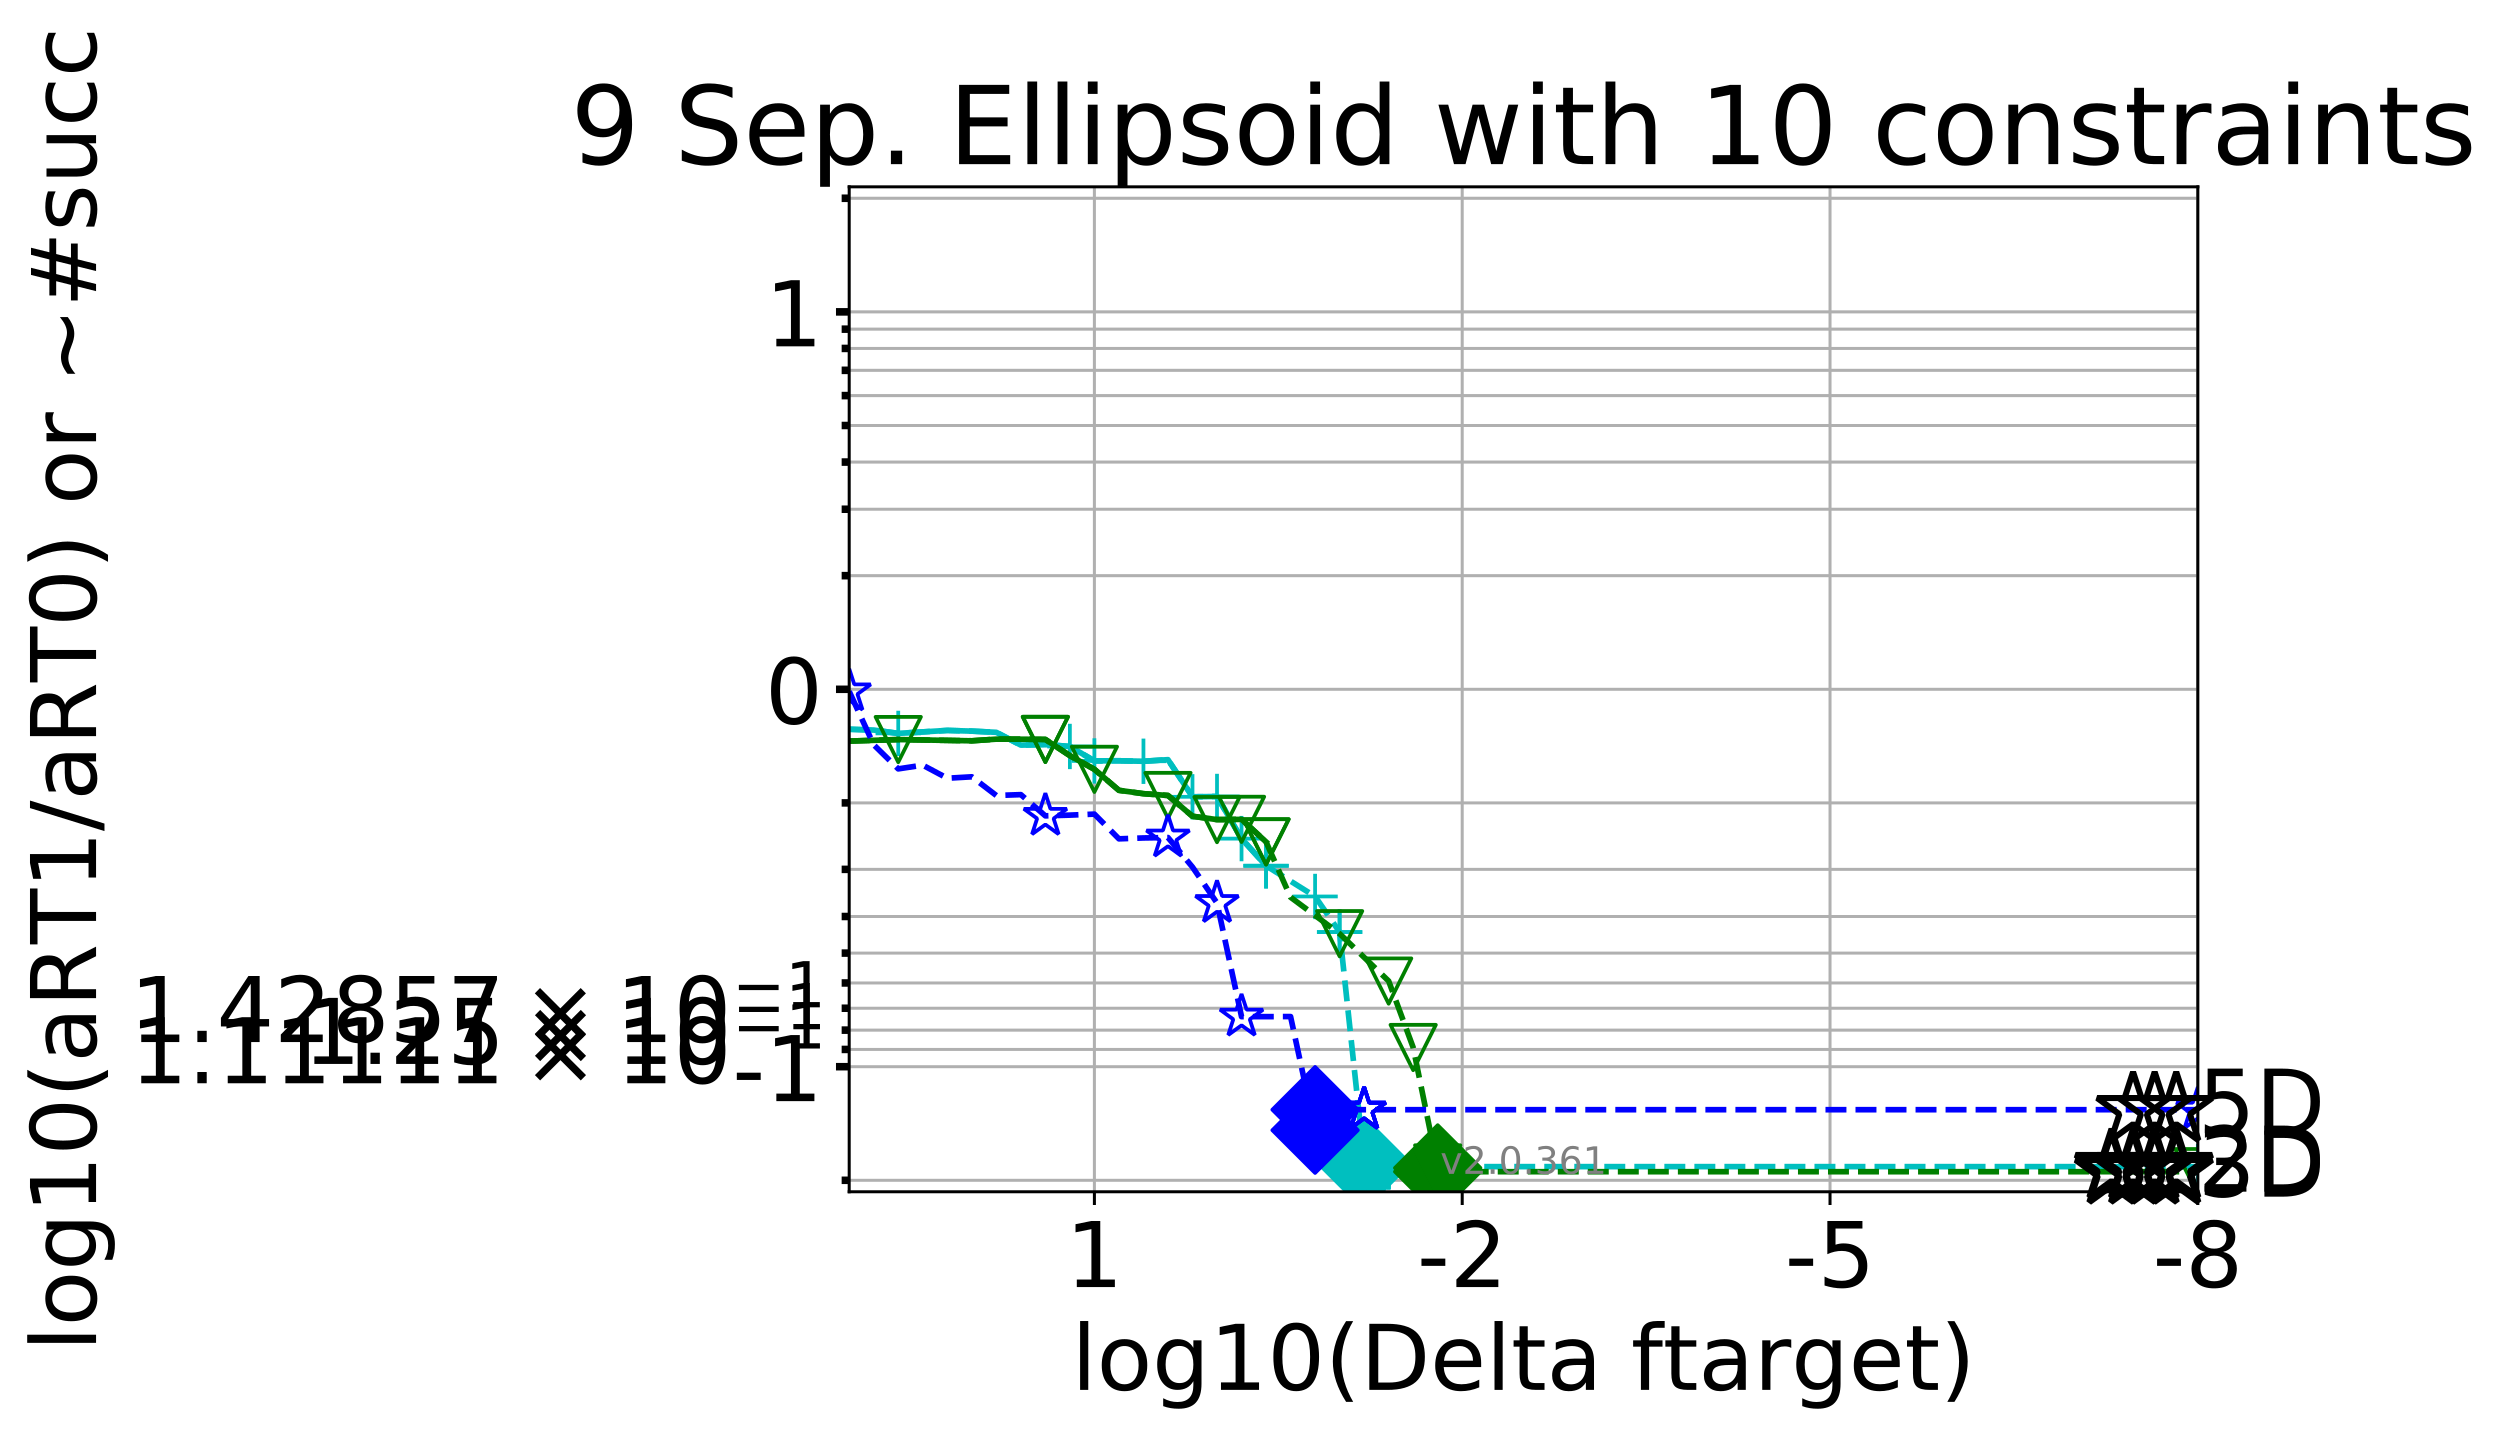 <?xml version="1.0" encoding="utf-8" standalone="no"?>
<!DOCTYPE svg PUBLIC "-//W3C//DTD SVG 1.1//EN"
  "http://www.w3.org/Graphics/SVG/1.1/DTD/svg11.dtd">
<!-- Created with matplotlib (http://matplotlib.org/) -->
<svg height="380pt" version="1.1" viewBox="0 0 662 380" width="662pt" xmlns="http://www.w3.org/2000/svg" xmlns:xlink="http://www.w3.org/1999/xlink">
 <defs>
  <style type="text/css">
*{stroke-linecap:butt;stroke-linejoin:round;}
  </style>
 </defs>
 <g id="figure_1">
  <g id="patch_1">
   <path d="M 0 380.235 
L 662.981 380.235 
L 662.981 0 
L 0 0 
z
" style="fill:#ffffff;"/>
  </g>
  <g id="axes_1">
   <g id="patch_2">
    <path d="M 224.868 315.58 
L 581.987 315.58 
L 581.987 49.468 
L 224.868 49.468 
z
" style="fill:#ffffff;"/>
   </g>
   <g id="matplotlib.axis_1">
    <g id="xtick_1">
     <g id="line2d_1">
      <path clip-path="url(#p45cd9eb001)" d="M 581.987 315.58 
L 581.987 49.468 
" style="fill:none;stroke:#b0b0b0;stroke-linecap:square;stroke-width:0.8;"/>
     </g>
     <g id="line2d_2">
      <defs>
       <path d="M 0 0 
L 0 3.5 
" id="me328014798" style="stroke:#000000;stroke-width:0.8;"/>
      </defs>
      <g>
       <use style="stroke:#000000;stroke-width:0.8;" x="581.987" xlink:href="#me328014798" y="315.58"/>
      </g>
     </g>
     <g id="text_1">
      <!-- -8 -->
      <defs>
       <path d="M 4.891 31.391 
L 31.203 31.391 
L 31.203 23.391 
L 4.891 23.391 
z
" id="DejaVuSans-2d"/>
       <path d="M 31.781 34.625 
Q 24.75 34.625 20.719 30.859 
Q 16.703 27.094 16.703 20.516 
Q 16.703 13.922 20.719 10.156 
Q 24.75 6.391 31.781 6.391 
Q 38.812 6.391 42.859 10.172 
Q 46.922 13.969 46.922 20.516 
Q 46.922 27.094 42.891 30.859 
Q 38.875 34.625 31.781 34.625 
z
M 21.922 38.812 
Q 15.578 40.375 12.031 44.719 
Q 8.5 49.078 8.5 55.328 
Q 8.5 64.062 14.719 69.141 
Q 20.953 74.219 31.781 74.219 
Q 42.672 74.219 48.875 69.141 
Q 55.078 64.062 55.078 55.328 
Q 55.078 49.078 51.531 44.719 
Q 48 40.375 41.703 38.812 
Q 48.828 37.156 52.797 32.312 
Q 56.781 27.484 56.781 20.516 
Q 56.781 9.906 50.312 4.234 
Q 43.844 -1.422 31.781 -1.422 
Q 19.734 -1.422 13.25 4.234 
Q 6.781 9.906 6.781 20.516 
Q 6.781 27.484 10.781 32.312 
Q 14.797 37.156 21.922 38.812 
z
M 18.312 54.391 
Q 18.312 48.734 21.844 45.562 
Q 25.391 42.391 31.781 42.391 
Q 38.141 42.391 41.719 45.562 
Q 45.312 48.734 45.312 54.391 
Q 45.312 60.062 41.719 63.234 
Q 38.141 66.406 31.781 66.406 
Q 25.391 66.406 21.844 63.234 
Q 18.312 60.062 18.312 54.391 
z
" id="DejaVuSans-38"/>
      </defs>
      <g transform="translate(570.023 340.816)scale(0.24 -0.24)">
       <use xlink:href="#DejaVuSans-2d"/>
       <use x="36.084" xlink:href="#DejaVuSans-38"/>
      </g>
     </g>
    </g>
    <g id="xtick_2">
     <g id="line2d_3">
      <path clip-path="url(#p45cd9eb001)" d="M 484.591 315.58 
L 484.591 49.468 
" style="fill:none;stroke:#b0b0b0;stroke-linecap:square;stroke-width:0.8;"/>
     </g>
     <g id="line2d_4">
      <g>
       <use style="stroke:#000000;stroke-width:0.8;" x="484.591" xlink:href="#me328014798" y="315.58"/>
      </g>
     </g>
     <g id="text_2">
      <!-- -5 -->
      <defs>
       <path d="M 10.797 72.906 
L 49.516 72.906 
L 49.516 64.594 
L 19.828 64.594 
L 19.828 46.734 
Q 21.969 47.469 24.109 47.828 
Q 26.266 48.188 28.422 48.188 
Q 40.625 48.188 47.75 41.5 
Q 54.891 34.812 54.891 23.391 
Q 54.891 11.625 47.562 5.094 
Q 40.234 -1.422 26.906 -1.422 
Q 22.312 -1.422 17.547 -0.641 
Q 12.797 0.141 7.719 1.703 
L 7.719 11.625 
Q 12.109 9.234 16.797 8.062 
Q 21.484 6.891 26.703 6.891 
Q 35.156 6.891 40.078 11.328 
Q 45.016 15.766 45.016 23.391 
Q 45.016 31 40.078 35.438 
Q 35.156 39.891 26.703 39.891 
Q 22.75 39.891 18.812 39.016 
Q 14.891 38.141 10.797 36.281 
z
" id="DejaVuSans-35"/>
      </defs>
      <g transform="translate(472.627 340.816)scale(0.24 -0.24)">
       <use xlink:href="#DejaVuSans-2d"/>
       <use x="36.084" xlink:href="#DejaVuSans-35"/>
      </g>
     </g>
    </g>
    <g id="xtick_3">
     <g id="line2d_5">
      <path clip-path="url(#p45cd9eb001)" d="M 387.195 315.58 
L 387.195 49.468 
" style="fill:none;stroke:#b0b0b0;stroke-linecap:square;stroke-width:0.8;"/>
     </g>
     <g id="line2d_6">
      <g>
       <use style="stroke:#000000;stroke-width:0.8;" x="387.195" xlink:href="#me328014798" y="315.58"/>
      </g>
     </g>
     <g id="text_3">
      <!-- -2 -->
      <defs>
       <path d="M 19.188 8.297 
L 53.609 8.297 
L 53.609 0 
L 7.328 0 
L 7.328 8.297 
Q 12.938 14.109 22.625 23.891 
Q 32.328 33.688 34.812 36.531 
Q 39.547 41.844 41.422 45.531 
Q 43.312 49.219 43.312 52.781 
Q 43.312 58.594 39.234 62.25 
Q 35.156 65.922 28.609 65.922 
Q 23.969 65.922 18.812 64.312 
Q 13.672 62.703 7.812 59.422 
L 7.812 69.391 
Q 13.766 71.781 18.938 73 
Q 24.125 74.219 28.422 74.219 
Q 39.75 74.219 46.484 68.547 
Q 53.219 62.891 53.219 53.422 
Q 53.219 48.922 51.531 44.891 
Q 49.859 40.875 45.406 35.406 
Q 44.188 33.984 37.641 27.219 
Q 31.109 20.453 19.188 8.297 
z
" id="DejaVuSans-32"/>
      </defs>
      <g transform="translate(375.23 340.816)scale(0.24 -0.24)">
       <use xlink:href="#DejaVuSans-2d"/>
       <use x="36.084" xlink:href="#DejaVuSans-32"/>
      </g>
     </g>
    </g>
    <g id="xtick_4">
     <g id="line2d_7">
      <path clip-path="url(#p45cd9eb001)" d="M 289.798 315.58 
L 289.798 49.468 
" style="fill:none;stroke:#b0b0b0;stroke-linecap:square;stroke-width:0.8;"/>
     </g>
     <g id="line2d_8">
      <g>
       <use style="stroke:#000000;stroke-width:0.8;" x="289.798" xlink:href="#me328014798" y="315.58"/>
      </g>
     </g>
     <g id="text_4">
      <!-- 1 -->
      <defs>
       <path d="M 12.406 8.297 
L 28.516 8.297 
L 28.516 63.922 
L 10.984 60.406 
L 10.984 69.391 
L 28.422 72.906 
L 38.281 72.906 
L 38.281 8.297 
L 54.391 8.297 
L 54.391 0 
L 12.406 0 
z
" id="DejaVuSans-31"/>
      </defs>
      <g transform="translate(282.163 340.816)scale(0.24 -0.24)">
       <use xlink:href="#DejaVuSans-31"/>
      </g>
     </g>
    </g>
    <g id="text_5">
     <!-- log10(Delta ftarget) -->
     <defs>
      <path d="M 9.422 75.984 
L 18.406 75.984 
L 18.406 0 
L 9.422 0 
z
" id="DejaVuSans-6c"/>
      <path d="M 30.609 48.391 
Q 23.391 48.391 19.188 42.75 
Q 14.984 37.109 14.984 27.297 
Q 14.984 17.484 19.156 11.844 
Q 23.344 6.203 30.609 6.203 
Q 37.797 6.203 41.984 11.859 
Q 46.188 17.531 46.188 27.297 
Q 46.188 37.016 41.984 42.703 
Q 37.797 48.391 30.609 48.391 
z
M 30.609 56 
Q 42.328 56 49.016 48.375 
Q 55.719 40.766 55.719 27.297 
Q 55.719 13.875 49.016 6.219 
Q 42.328 -1.422 30.609 -1.422 
Q 18.844 -1.422 12.172 6.219 
Q 5.516 13.875 5.516 27.297 
Q 5.516 40.766 12.172 48.375 
Q 18.844 56 30.609 56 
z
" id="DejaVuSans-6f"/>
      <path d="M 45.406 27.984 
Q 45.406 37.75 41.375 43.109 
Q 37.359 48.484 30.078 48.484 
Q 22.859 48.484 18.828 43.109 
Q 14.797 37.75 14.797 27.984 
Q 14.797 18.266 18.828 12.891 
Q 22.859 7.516 30.078 7.516 
Q 37.359 7.516 41.375 12.891 
Q 45.406 18.266 45.406 27.984 
z
M 54.391 6.781 
Q 54.391 -7.172 48.188 -13.984 
Q 42 -20.797 29.203 -20.797 
Q 24.469 -20.797 20.266 -20.094 
Q 16.062 -19.391 12.109 -17.922 
L 12.109 -9.188 
Q 16.062 -11.328 19.922 -12.344 
Q 23.781 -13.375 27.781 -13.375 
Q 36.625 -13.375 41.016 -8.766 
Q 45.406 -4.156 45.406 5.172 
L 45.406 9.625 
Q 42.625 4.781 38.281 2.391 
Q 33.938 0 27.875 0 
Q 17.828 0 11.672 7.656 
Q 5.516 15.328 5.516 27.984 
Q 5.516 40.672 11.672 48.328 
Q 17.828 56 27.875 56 
Q 33.938 56 38.281 53.609 
Q 42.625 51.219 45.406 46.391 
L 45.406 54.688 
L 54.391 54.688 
z
" id="DejaVuSans-67"/>
      <path d="M 31.781 66.406 
Q 24.172 66.406 20.328 58.906 
Q 16.5 51.422 16.5 36.375 
Q 16.5 21.391 20.328 13.891 
Q 24.172 6.391 31.781 6.391 
Q 39.453 6.391 43.281 13.891 
Q 47.125 21.391 47.125 36.375 
Q 47.125 51.422 43.281 58.906 
Q 39.453 66.406 31.781 66.406 
z
M 31.781 74.219 
Q 44.047 74.219 50.516 64.516 
Q 56.984 54.828 56.984 36.375 
Q 56.984 17.969 50.516 8.266 
Q 44.047 -1.422 31.781 -1.422 
Q 19.531 -1.422 13.062 8.266 
Q 6.594 17.969 6.594 36.375 
Q 6.594 54.828 13.062 64.516 
Q 19.531 74.219 31.781 74.219 
z
" id="DejaVuSans-30"/>
      <path d="M 31 75.875 
Q 24.469 64.656 21.281 53.656 
Q 18.109 42.672 18.109 31.391 
Q 18.109 20.125 21.312 9.062 
Q 24.516 -2 31 -13.188 
L 23.188 -13.188 
Q 15.875 -1.703 12.234 9.375 
Q 8.594 20.453 8.594 31.391 
Q 8.594 42.281 12.203 53.312 
Q 15.828 64.359 23.188 75.875 
z
" id="DejaVuSans-28"/>
      <path d="M 19.672 64.797 
L 19.672 8.109 
L 31.594 8.109 
Q 46.688 8.109 53.688 14.938 
Q 60.688 21.781 60.688 36.531 
Q 60.688 51.172 53.688 57.984 
Q 46.688 64.797 31.594 64.797 
z
M 9.812 72.906 
L 30.078 72.906 
Q 51.266 72.906 61.172 64.094 
Q 71.094 55.281 71.094 36.531 
Q 71.094 17.672 61.125 8.828 
Q 51.172 0 30.078 0 
L 9.812 0 
z
" id="DejaVuSans-44"/>
      <path d="M 56.203 29.594 
L 56.203 25.203 
L 14.891 25.203 
Q 15.484 15.922 20.484 11.062 
Q 25.484 6.203 34.422 6.203 
Q 39.594 6.203 44.453 7.469 
Q 49.312 8.734 54.109 11.281 
L 54.109 2.781 
Q 49.266 0.734 44.188 -0.344 
Q 39.109 -1.422 33.891 -1.422 
Q 20.797 -1.422 13.156 6.188 
Q 5.516 13.812 5.516 26.812 
Q 5.516 40.234 12.766 48.109 
Q 20.016 56 32.328 56 
Q 43.359 56 49.781 48.891 
Q 56.203 41.797 56.203 29.594 
z
M 47.219 32.234 
Q 47.125 39.594 43.094 43.984 
Q 39.062 48.391 32.422 48.391 
Q 24.906 48.391 20.391 44.141 
Q 15.875 39.891 15.188 32.172 
z
" id="DejaVuSans-65"/>
      <path d="M 18.312 70.219 
L 18.312 54.688 
L 36.812 54.688 
L 36.812 47.703 
L 18.312 47.703 
L 18.312 18.016 
Q 18.312 11.328 20.141 9.422 
Q 21.969 7.516 27.594 7.516 
L 36.812 7.516 
L 36.812 0 
L 27.594 0 
Q 17.188 0 13.234 3.875 
Q 9.281 7.766 9.281 18.016 
L 9.281 47.703 
L 2.688 47.703 
L 2.688 54.688 
L 9.281 54.688 
L 9.281 70.219 
z
" id="DejaVuSans-74"/>
      <path d="M 34.281 27.484 
Q 23.391 27.484 19.188 25 
Q 14.984 22.516 14.984 16.5 
Q 14.984 11.719 18.141 8.906 
Q 21.297 6.109 26.703 6.109 
Q 34.188 6.109 38.703 11.406 
Q 43.219 16.703 43.219 25.484 
L 43.219 27.484 
z
M 52.203 31.203 
L 52.203 0 
L 43.219 0 
L 43.219 8.297 
Q 40.141 3.328 35.547 0.953 
Q 30.953 -1.422 24.312 -1.422 
Q 15.922 -1.422 10.953 3.297 
Q 6 8.016 6 15.922 
Q 6 25.141 12.172 29.828 
Q 18.359 34.516 30.609 34.516 
L 43.219 34.516 
L 43.219 35.406 
Q 43.219 41.609 39.141 45 
Q 35.062 48.391 27.688 48.391 
Q 23 48.391 18.547 47.266 
Q 14.109 46.141 10.016 43.891 
L 10.016 52.203 
Q 14.938 54.109 19.578 55.047 
Q 24.219 56 28.609 56 
Q 40.484 56 46.344 49.844 
Q 52.203 43.703 52.203 31.203 
z
" id="DejaVuSans-61"/>
      <path id="DejaVuSans-20"/>
      <path d="M 37.109 75.984 
L 37.109 68.5 
L 28.516 68.5 
Q 23.688 68.5 21.797 66.547 
Q 19.922 64.594 19.922 59.516 
L 19.922 54.688 
L 34.719 54.688 
L 34.719 47.703 
L 19.922 47.703 
L 19.922 0 
L 10.891 0 
L 10.891 47.703 
L 2.297 47.703 
L 2.297 54.688 
L 10.891 54.688 
L 10.891 58.5 
Q 10.891 67.625 15.141 71.797 
Q 19.391 75.984 28.609 75.984 
z
" id="DejaVuSans-66"/>
      <path d="M 41.109 46.297 
Q 39.594 47.172 37.812 47.578 
Q 36.031 48 33.891 48 
Q 26.266 48 22.188 43.047 
Q 18.109 38.094 18.109 28.812 
L 18.109 0 
L 9.078 0 
L 9.078 54.688 
L 18.109 54.688 
L 18.109 46.188 
Q 20.953 51.172 25.484 53.578 
Q 30.031 56 36.531 56 
Q 37.453 56 38.578 55.875 
Q 39.703 55.766 41.062 55.516 
z
" id="DejaVuSans-72"/>
      <path d="M 8.016 75.875 
L 15.828 75.875 
Q 23.141 64.359 26.781 53.312 
Q 30.422 42.281 30.422 31.391 
Q 30.422 20.453 26.781 9.375 
Q 23.141 -1.703 15.828 -13.188 
L 8.016 -13.188 
Q 14.5 -2 17.703 9.062 
Q 20.906 20.125 20.906 31.391 
Q 20.906 42.672 17.703 53.656 
Q 14.5 64.656 8.016 75.875 
z
" id="DejaVuSans-29"/>
     </defs>
     <g transform="translate(283.752 368.043)scale(0.24 -0.24)">
      <use xlink:href="#DejaVuSans-6c"/>
      <use x="27.783" xlink:href="#DejaVuSans-6f"/>
      <use x="88.965" xlink:href="#DejaVuSans-67"/>
      <use x="152.441" xlink:href="#DejaVuSans-31"/>
      <use x="216.064" xlink:href="#DejaVuSans-30"/>
      <use x="279.688" xlink:href="#DejaVuSans-28"/>
      <use x="318.701" xlink:href="#DejaVuSans-44"/>
      <use x="395.703" xlink:href="#DejaVuSans-65"/>
      <use x="457.227" xlink:href="#DejaVuSans-6c"/>
      <use x="485.01" xlink:href="#DejaVuSans-74"/>
      <use x="524.219" xlink:href="#DejaVuSans-61"/>
      <use x="585.498" xlink:href="#DejaVuSans-20"/>
      <use x="617.285" xlink:href="#DejaVuSans-66"/>
      <use x="652.475" xlink:href="#DejaVuSans-74"/>
      <use x="691.684" xlink:href="#DejaVuSans-61"/>
      <use x="752.963" xlink:href="#DejaVuSans-72"/>
      <use x="794.061" xlink:href="#DejaVuSans-67"/>
      <use x="857.537" xlink:href="#DejaVuSans-65"/>
      <use x="919.061" xlink:href="#DejaVuSans-74"/>
      <use x="958.27" xlink:href="#DejaVuSans-29"/>
     </g>
    </g>
   </g>
   <g id="matplotlib.axis_2">
    <g id="ytick_1">
     <g id="line2d_9">
      <path clip-path="url(#p45cd9eb001)" d="M 224.868 282.464 
L 581.987 282.464 
" style="fill:none;stroke:#b0b0b0;stroke-linecap:square;stroke-width:0.8;"/>
     </g>
     <g id="line2d_10">
      <defs>
       <path d="M 0 0 
L -3.5 0 
" id="m12a664ff62" style="stroke:#000000;stroke-width:2;"/>
      </defs>
      <g>
       <use style="stroke:#000000;stroke-width:2;" x="224.868" xlink:href="#m12a664ff62" y="282.464"/>
      </g>
     </g>
     <g id="text_6">
      <!-- -1 -->
      <g transform="translate(193.939 291.582)scale(0.24 -0.24)">
       <use xlink:href="#DejaVuSans-2d"/>
       <use x="36.084" xlink:href="#DejaVuSans-31"/>
      </g>
     </g>
    </g>
    <g id="ytick_2">
     <g id="line2d_11">
      <path clip-path="url(#p45cd9eb001)" d="M 224.868 182.524 
L 581.987 182.524 
" style="fill:none;stroke:#b0b0b0;stroke-linecap:square;stroke-width:0.8;"/>
     </g>
     <g id="line2d_12">
      <g>
       <use style="stroke:#000000;stroke-width:2;" x="224.868" xlink:href="#m12a664ff62" y="182.524"/>
      </g>
     </g>
     <g id="text_7">
      <!-- 0 -->
      <g transform="translate(202.597 191.642)scale(0.24 -0.24)">
       <use xlink:href="#DejaVuSans-30"/>
      </g>
     </g>
    </g>
    <g id="ytick_3">
     <g id="line2d_13">
      <path clip-path="url(#p45cd9eb001)" d="M 224.868 82.584 
L 581.987 82.584 
" style="fill:none;stroke:#b0b0b0;stroke-linecap:square;stroke-width:0.8;"/>
     </g>
     <g id="line2d_14">
      <g>
       <use style="stroke:#000000;stroke-width:2;" x="224.868" xlink:href="#m12a664ff62" y="82.584"/>
      </g>
     </g>
     <g id="text_8">
      <!-- 1 -->
      <g transform="translate(202.597 91.702)scale(0.24 -0.24)">
       <use xlink:href="#DejaVuSans-31"/>
      </g>
     </g>
    </g>
    <g id="ytick_4">
     <g id="line2d_15">
      <path clip-path="url(#p45cd9eb001)" d="M 224.868 312.549 
L 581.987 312.549 
" style="fill:none;stroke:#b0b0b0;stroke-linecap:square;stroke-width:0.8;"/>
     </g>
     <g id="line2d_16">
      <defs>
       <path d="M 0 0 
L -2 0 
" id="md406949da6" style="stroke:#000000;stroke-width:2;"/>
      </defs>
      <g>
       <use style="stroke:#000000;stroke-width:2;" x="224.868" xlink:href="#md406949da6" y="312.549"/>
      </g>
     </g>
    </g>
    <g id="ytick_5">
     <g id="line2d_17">
      <path clip-path="url(#p45cd9eb001)" d="M 224.868 277.891 
L 581.987 277.891 
" style="fill:none;stroke:#b0b0b0;stroke-linecap:square;stroke-width:0.8;"/>
     </g>
     <g id="line2d_18">
      <g>
       <use style="stroke:#000000;stroke-width:2;" x="224.868" xlink:href="#md406949da6" y="277.891"/>
      </g>
     </g>
     <g id="text_9">
      <!-- $\mathdefault{1.11111\times10^{-1}}$ -->
      <defs>
       <path d="M 10.688 12.406 
L 21 12.406 
L 21 0 
L 10.688 0 
z
" id="DejaVuSans-2e"/>
       <path d="M 70.125 53.719 
L 47.797 31.297 
L 70.125 8.984 
L 64.312 3.078 
L 41.891 25.484 
L 19.484 3.078 
L 13.719 8.984 
L 35.984 31.297 
L 13.719 53.719 
L 19.484 59.625 
L 41.891 37.203 
L 64.312 59.625 
z
" id="DejaVuSans-d7"/>
       <path d="M 10.594 35.5 
L 73.188 35.5 
L 73.188 27.203 
L 10.594 27.203 
z
" id="DejaVuSans-2212"/>
      </defs>
      <g transform="translate(34.428 287.009)scale(0.24 -0.24)">
       <use transform="translate(0 0.684)" xlink:href="#DejaVuSans-31"/>
       <use transform="translate(63.623 0.684)" xlink:href="#DejaVuSans-2e"/>
       <use transform="translate(95.41 0.684)" xlink:href="#DejaVuSans-31"/>
       <use transform="translate(159.033 0.684)" xlink:href="#DejaVuSans-31"/>
       <use transform="translate(222.656 0.684)" xlink:href="#DejaVuSans-31"/>
       <use transform="translate(286.279 0.684)" xlink:href="#DejaVuSans-31"/>
       <use transform="translate(349.902 0.684)" xlink:href="#DejaVuSans-31"/>
       <use transform="translate(433.008 0.684)" xlink:href="#DejaVuSans-d7"/>
       <use transform="translate(536.279 0.684)" xlink:href="#DejaVuSans-31"/>
       <use transform="translate(599.902 0.684)" xlink:href="#DejaVuSans-30"/>
       <use transform="translate(664.482 38.966)scale(0.7)" xlink:href="#DejaVuSans-2212"/>
       <use transform="translate(723.135 38.966)scale(0.7)" xlink:href="#DejaVuSans-31"/>
      </g>
     </g>
    </g>
    <g id="ytick_6">
     <g id="line2d_19">
      <path clip-path="url(#p45cd9eb001)" d="M 224.868 272.778 
L 581.987 272.778 
" style="fill:none;stroke:#b0b0b0;stroke-linecap:square;stroke-width:0.8;"/>
     </g>
     <g id="line2d_20">
      <g>
       <use style="stroke:#000000;stroke-width:2;" x="224.868" xlink:href="#md406949da6" y="272.778"/>
      </g>
     </g>
     <g id="text_10">
      <!-- $\mathdefault{1.25\times10^{-1}}$ -->
      <g transform="translate(80.267 281.897)scale(0.24 -0.24)">
       <use transform="translate(0 0.684)" xlink:href="#DejaVuSans-31"/>
       <use transform="translate(63.623 0.684)" xlink:href="#DejaVuSans-2e"/>
       <use transform="translate(95.332 0.684)" xlink:href="#DejaVuSans-32"/>
       <use transform="translate(158.955 0.684)" xlink:href="#DejaVuSans-35"/>
       <use transform="translate(242.061 0.684)" xlink:href="#DejaVuSans-d7"/>
       <use transform="translate(345.332 0.684)" xlink:href="#DejaVuSans-31"/>
       <use transform="translate(408.955 0.684)" xlink:href="#DejaVuSans-30"/>
       <use transform="translate(473.535 38.966)scale(0.7)" xlink:href="#DejaVuSans-2212"/>
       <use transform="translate(532.188 38.966)scale(0.7)" xlink:href="#DejaVuSans-31"/>
      </g>
     </g>
    </g>
    <g id="ytick_7">
     <g id="line2d_21">
      <path clip-path="url(#p45cd9eb001)" d="M 224.868 266.983 
L 581.987 266.983 
" style="fill:none;stroke:#b0b0b0;stroke-linecap:square;stroke-width:0.8;"/>
     </g>
     <g id="line2d_22">
      <g>
       <use style="stroke:#000000;stroke-width:2;" x="224.868" xlink:href="#md406949da6" y="266.983"/>
      </g>
     </g>
     <g id="text_11">
      <!-- $\mathdefault{1.42857\times10^{-1}}$ -->
      <defs>
       <path d="M 37.797 64.312 
L 12.891 25.391 
L 37.797 25.391 
z
M 35.203 72.906 
L 47.609 72.906 
L 47.609 25.391 
L 58.016 25.391 
L 58.016 17.188 
L 47.609 17.188 
L 47.609 0 
L 37.797 0 
L 37.797 17.188 
L 4.891 17.188 
L 4.891 26.703 
z
" id="DejaVuSans-34"/>
       <path d="M 8.203 72.906 
L 55.078 72.906 
L 55.078 68.703 
L 28.609 0 
L 18.312 0 
L 43.219 64.594 
L 8.203 64.594 
z
" id="DejaVuSans-37"/>
      </defs>
      <g transform="translate(34.428 276.101)scale(0.24 -0.24)">
       <use transform="translate(0 0.684)" xlink:href="#DejaVuSans-31"/>
       <use transform="translate(63.623 0.684)" xlink:href="#DejaVuSans-2e"/>
       <use transform="translate(95.41 0.684)" xlink:href="#DejaVuSans-34"/>
       <use transform="translate(159.033 0.684)" xlink:href="#DejaVuSans-32"/>
       <use transform="translate(222.656 0.684)" xlink:href="#DejaVuSans-38"/>
       <use transform="translate(286.279 0.684)" xlink:href="#DejaVuSans-35"/>
       <use transform="translate(349.793 0.684)" xlink:href="#DejaVuSans-37"/>
       <use transform="translate(432.898 0.684)" xlink:href="#DejaVuSans-d7"/>
       <use transform="translate(536.17 0.684)" xlink:href="#DejaVuSans-31"/>
       <use transform="translate(599.793 0.684)" xlink:href="#DejaVuSans-30"/>
       <use transform="translate(664.373 38.966)scale(0.7)" xlink:href="#DejaVuSans-2212"/>
       <use transform="translate(723.025 38.966)scale(0.7)" xlink:href="#DejaVuSans-31"/>
      </g>
     </g>
    </g>
    <g id="ytick_8">
     <g id="line2d_23">
      <path clip-path="url(#p45cd9eb001)" d="M 224.868 260.292 
L 581.987 260.292 
" style="fill:none;stroke:#b0b0b0;stroke-linecap:square;stroke-width:0.8;"/>
     </g>
     <g id="line2d_24">
      <g>
       <use style="stroke:#000000;stroke-width:2;" x="224.868" xlink:href="#md406949da6" y="260.292"/>
      </g>
     </g>
    </g>
    <g id="ytick_9">
     <g id="line2d_25">
      <path clip-path="url(#p45cd9eb001)" d="M 224.868 252.379 
L 581.987 252.379 
" style="fill:none;stroke:#b0b0b0;stroke-linecap:square;stroke-width:0.8;"/>
     </g>
     <g id="line2d_26">
      <g>
       <use style="stroke:#000000;stroke-width:2;" x="224.868" xlink:href="#md406949da6" y="252.379"/>
      </g>
     </g>
    </g>
    <g id="ytick_10">
     <g id="line2d_27">
      <path clip-path="url(#p45cd9eb001)" d="M 224.868 242.694 
L 581.987 242.694 
" style="fill:none;stroke:#b0b0b0;stroke-linecap:square;stroke-width:0.8;"/>
     </g>
     <g id="line2d_28">
      <g>
       <use style="stroke:#000000;stroke-width:2;" x="224.868" xlink:href="#md406949da6" y="242.694"/>
      </g>
     </g>
    </g>
    <g id="ytick_11">
     <g id="line2d_29">
      <path clip-path="url(#p45cd9eb001)" d="M 224.868 230.207 
L 581.987 230.207 
" style="fill:none;stroke:#b0b0b0;stroke-linecap:square;stroke-width:0.8;"/>
     </g>
     <g id="line2d_30">
      <g>
       <use style="stroke:#000000;stroke-width:2;" x="224.868" xlink:href="#md406949da6" y="230.207"/>
      </g>
     </g>
    </g>
    <g id="ytick_12">
     <g id="line2d_31">
      <path clip-path="url(#p45cd9eb001)" d="M 224.868 212.609 
L 581.987 212.609 
" style="fill:none;stroke:#b0b0b0;stroke-linecap:square;stroke-width:0.8;"/>
     </g>
     <g id="line2d_32">
      <g>
       <use style="stroke:#000000;stroke-width:2;" x="224.868" xlink:href="#md406949da6" y="212.609"/>
      </g>
     </g>
    </g>
    <g id="ytick_13">
     <g id="line2d_33">
      <path clip-path="url(#p45cd9eb001)" d="M 224.868 152.439 
L 581.987 152.439 
" style="fill:none;stroke:#b0b0b0;stroke-linecap:square;stroke-width:0.8;"/>
     </g>
     <g id="line2d_34">
      <g>
       <use style="stroke:#000000;stroke-width:2;" x="224.868" xlink:href="#md406949da6" y="152.439"/>
      </g>
     </g>
    </g>
    <g id="ytick_14">
     <g id="line2d_35">
      <path clip-path="url(#p45cd9eb001)" d="M 224.868 134.84 
L 581.987 134.84 
" style="fill:none;stroke:#b0b0b0;stroke-linecap:square;stroke-width:0.8;"/>
     </g>
     <g id="line2d_36">
      <g>
       <use style="stroke:#000000;stroke-width:2;" x="224.868" xlink:href="#md406949da6" y="134.84"/>
      </g>
     </g>
    </g>
    <g id="ytick_15">
     <g id="line2d_37">
      <path clip-path="url(#p45cd9eb001)" d="M 224.868 122.354 
L 581.987 122.354 
" style="fill:none;stroke:#b0b0b0;stroke-linecap:square;stroke-width:0.8;"/>
     </g>
     <g id="line2d_38">
      <g>
       <use style="stroke:#000000;stroke-width:2;" x="224.868" xlink:href="#md406949da6" y="122.354"/>
      </g>
     </g>
    </g>
    <g id="ytick_16">
     <g id="line2d_39">
      <path clip-path="url(#p45cd9eb001)" d="M 224.868 112.669 
L 581.987 112.669 
" style="fill:none;stroke:#b0b0b0;stroke-linecap:square;stroke-width:0.8;"/>
     </g>
     <g id="line2d_40">
      <g>
       <use style="stroke:#000000;stroke-width:2;" x="224.868" xlink:href="#md406949da6" y="112.669"/>
      </g>
     </g>
    </g>
    <g id="ytick_17">
     <g id="line2d_41">
      <path clip-path="url(#p45cd9eb001)" d="M 224.868 104.755 
L 581.987 104.755 
" style="fill:none;stroke:#b0b0b0;stroke-linecap:square;stroke-width:0.8;"/>
     </g>
     <g id="line2d_42">
      <g>
       <use style="stroke:#000000;stroke-width:2;" x="224.868" xlink:href="#md406949da6" y="104.755"/>
      </g>
     </g>
    </g>
    <g id="ytick_18">
     <g id="line2d_43">
      <path clip-path="url(#p45cd9eb001)" d="M 224.868 98.065 
L 581.987 98.065 
" style="fill:none;stroke:#b0b0b0;stroke-linecap:square;stroke-width:0.8;"/>
     </g>
     <g id="line2d_44">
      <g>
       <use style="stroke:#000000;stroke-width:2;" x="224.868" xlink:href="#md406949da6" y="98.065"/>
      </g>
     </g>
    </g>
    <g id="ytick_19">
     <g id="line2d_45">
      <path clip-path="url(#p45cd9eb001)" d="M 224.868 92.269 
L 581.987 92.269 
" style="fill:none;stroke:#b0b0b0;stroke-linecap:square;stroke-width:0.8;"/>
     </g>
     <g id="line2d_46">
      <g>
       <use style="stroke:#000000;stroke-width:2;" x="224.868" xlink:href="#md406949da6" y="92.269"/>
      </g>
     </g>
    </g>
    <g id="ytick_20">
     <g id="line2d_47">
      <path clip-path="url(#p45cd9eb001)" d="M 224.868 87.157 
L 581.987 87.157 
" style="fill:none;stroke:#b0b0b0;stroke-linecap:square;stroke-width:0.8;"/>
     </g>
     <g id="line2d_48">
      <g>
       <use style="stroke:#000000;stroke-width:2;" x="224.868" xlink:href="#md406949da6" y="87.157"/>
      </g>
     </g>
    </g>
    <g id="ytick_21">
     <g id="line2d_49">
      <path clip-path="url(#p45cd9eb001)" d="M 224.868 52.499 
L 581.987 52.499 
" style="fill:none;stroke:#b0b0b0;stroke-linecap:square;stroke-width:0.8;"/>
     </g>
     <g id="line2d_50">
      <g>
       <use style="stroke:#000000;stroke-width:2;" x="224.868" xlink:href="#md406949da6" y="52.499"/>
      </g>
     </g>
    </g>
    <g id="text_12">
     <!-- log10(aRT1/aRT0) or ~#succ -->
     <defs>
      <path d="M 44.391 34.188 
Q 47.562 33.109 50.562 29.594 
Q 53.562 26.078 56.594 19.922 
L 66.609 0 
L 56 0 
L 46.688 18.703 
Q 43.062 26.031 39.672 28.422 
Q 36.281 30.812 30.422 30.812 
L 19.672 30.812 
L 19.672 0 
L 9.812 0 
L 9.812 72.906 
L 32.078 72.906 
Q 44.578 72.906 50.734 67.672 
Q 56.891 62.453 56.891 51.906 
Q 56.891 45.016 53.688 40.469 
Q 50.484 35.938 44.391 34.188 
z
M 19.672 64.797 
L 19.672 38.922 
L 32.078 38.922 
Q 39.203 38.922 42.844 42.219 
Q 46.484 45.516 46.484 51.906 
Q 46.484 58.297 42.844 61.547 
Q 39.203 64.797 32.078 64.797 
z
" id="DejaVuSans-52"/>
      <path d="M -0.297 72.906 
L 61.375 72.906 
L 61.375 64.594 
L 35.5 64.594 
L 35.5 0 
L 25.594 0 
L 25.594 64.594 
L -0.297 64.594 
z
" id="DejaVuSans-54"/>
      <path d="M 25.391 72.906 
L 33.688 72.906 
L 8.297 -9.281 
L 0 -9.281 
z
" id="DejaVuSans-2f"/>
      <path d="M 73.188 39.891 
L 73.188 31.203 
Q 68.062 27.344 63.688 25.688 
Q 59.328 24.031 54.594 24.031 
Q 49.219 24.031 42.094 26.906 
Q 41.547 27.094 41.312 27.203 
Q 40.969 27.344 40.234 27.594 
Q 32.672 30.609 28.078 30.609 
Q 23.781 30.609 19.578 28.734 
Q 15.375 26.859 10.594 22.797 
L 10.594 31.5 
Q 15.719 35.359 20.094 37.031 
Q 24.469 38.719 29.203 38.719 
Q 34.578 38.719 41.75 35.797 
Q 42.234 35.594 42.484 35.5 
Q 42.875 35.359 43.562 35.109 
Q 51.125 32.078 55.719 32.078 
Q 59.906 32.078 64.031 33.938 
Q 68.172 35.797 73.188 39.891 
z
" id="DejaVuSans-7e"/>
      <path d="M 51.125 44 
L 36.922 44 
L 32.812 27.688 
L 47.125 27.688 
z
M 43.797 71.781 
L 38.719 51.516 
L 52.984 51.516 
L 58.109 71.781 
L 65.922 71.781 
L 60.891 51.516 
L 76.125 51.516 
L 76.125 44 
L 58.984 44 
L 54.984 27.688 
L 70.516 27.688 
L 70.516 20.219 
L 53.078 20.219 
L 48 0 
L 40.188 0 
L 45.219 20.219 
L 30.906 20.219 
L 25.875 0 
L 18.016 0 
L 23.094 20.219 
L 7.719 20.219 
L 7.719 27.688 
L 24.906 27.688 
L 29 44 
L 13.281 44 
L 13.281 51.516 
L 30.906 51.516 
L 35.891 71.781 
z
" id="DejaVuSans-23"/>
      <path d="M 44.281 53.078 
L 44.281 44.578 
Q 40.484 46.531 36.375 47.5 
Q 32.281 48.484 27.875 48.484 
Q 21.188 48.484 17.844 46.438 
Q 14.5 44.391 14.5 40.281 
Q 14.5 37.156 16.891 35.375 
Q 19.281 33.594 26.516 31.984 
L 29.594 31.297 
Q 39.156 29.25 43.188 25.516 
Q 47.219 21.781 47.219 15.094 
Q 47.219 7.469 41.188 3.016 
Q 35.156 -1.422 24.609 -1.422 
Q 20.219 -1.422 15.453 -0.562 
Q 10.688 0.297 5.422 2 
L 5.422 11.281 
Q 10.406 8.688 15.234 7.391 
Q 20.062 6.109 24.812 6.109 
Q 31.156 6.109 34.562 8.281 
Q 37.984 10.453 37.984 14.406 
Q 37.984 18.062 35.516 20.016 
Q 33.062 21.969 24.703 23.781 
L 21.578 24.516 
Q 13.234 26.266 9.516 29.906 
Q 5.812 33.547 5.812 39.891 
Q 5.812 47.609 11.281 51.797 
Q 16.75 56 26.812 56 
Q 31.781 56 36.172 55.266 
Q 40.578 54.547 44.281 53.078 
z
" id="DejaVuSans-73"/>
      <path d="M 8.5 21.578 
L 8.5 54.688 
L 17.484 54.688 
L 17.484 21.922 
Q 17.484 14.156 20.5 10.266 
Q 23.531 6.391 29.594 6.391 
Q 36.859 6.391 41.078 11.031 
Q 45.312 15.672 45.312 23.688 
L 45.312 54.688 
L 54.297 54.688 
L 54.297 0 
L 45.312 0 
L 45.312 8.406 
Q 42.047 3.422 37.719 1 
Q 33.406 -1.422 27.688 -1.422 
Q 18.266 -1.422 13.375 4.438 
Q 8.5 10.297 8.5 21.578 
z
M 31.109 56 
z
" id="DejaVuSans-75"/>
      <path d="M 48.781 52.594 
L 48.781 44.188 
Q 44.969 46.297 41.141 47.344 
Q 37.312 48.391 33.406 48.391 
Q 24.656 48.391 19.812 42.844 
Q 14.984 37.312 14.984 27.297 
Q 14.984 17.281 19.812 11.734 
Q 24.656 6.203 33.406 6.203 
Q 37.312 6.203 41.141 7.25 
Q 44.969 8.297 48.781 10.406 
L 48.781 2.094 
Q 45.016 0.344 40.984 -0.531 
Q 36.969 -1.422 32.422 -1.422 
Q 20.062 -1.422 12.781 6.344 
Q 5.516 14.109 5.516 27.297 
Q 5.516 40.672 12.859 48.328 
Q 20.219 56 33.016 56 
Q 37.156 56 41.109 55.141 
Q 45.062 54.297 48.781 52.594 
z
" id="DejaVuSans-63"/>
     </defs>
     <g transform="translate(25.436 357.848)rotate(-90)scale(0.24 -0.24)">
      <use xlink:href="#DejaVuSans-6c"/>
      <use x="27.783" xlink:href="#DejaVuSans-6f"/>
      <use x="88.965" xlink:href="#DejaVuSans-67"/>
      <use x="152.441" xlink:href="#DejaVuSans-31"/>
      <use x="216.064" xlink:href="#DejaVuSans-30"/>
      <use x="279.688" xlink:href="#DejaVuSans-28"/>
      <use x="318.701" xlink:href="#DejaVuSans-61"/>
      <use x="379.98" xlink:href="#DejaVuSans-52"/>
      <use x="449.354" xlink:href="#DejaVuSans-54"/>
      <use x="510.438" xlink:href="#DejaVuSans-31"/>
      <use x="574.061" xlink:href="#DejaVuSans-2f"/>
      <use x="607.752" xlink:href="#DejaVuSans-61"/>
      <use x="669.031" xlink:href="#DejaVuSans-52"/>
      <use x="738.404" xlink:href="#DejaVuSans-54"/>
      <use x="799.488" xlink:href="#DejaVuSans-30"/>
      <use x="863.111" xlink:href="#DejaVuSans-29"/>
      <use x="902.125" xlink:href="#DejaVuSans-20"/>
      <use x="933.912" xlink:href="#DejaVuSans-6f"/>
      <use x="995.094" xlink:href="#DejaVuSans-72"/>
      <use x="1036.207" xlink:href="#DejaVuSans-20"/>
      <use x="1067.994" xlink:href="#DejaVuSans-7e"/>
      <use x="1151.783" xlink:href="#DejaVuSans-23"/>
      <use x="1235.572" xlink:href="#DejaVuSans-73"/>
      <use x="1287.672" xlink:href="#DejaVuSans-75"/>
      <use x="1351.051" xlink:href="#DejaVuSans-63"/>
      <use x="1406.031" xlink:href="#DejaVuSans-63"/>
     </g>
    </g>
   </g>
   <g id="line2d_51">
    <path clip-path="url(#p45cd9eb001)" d="M 224.868 193.107 
L 231.361 193.318 
L 237.854 194.196 
L 250.84 193.414 
L 257.333 193.603 
L 263.826 193.921 
L 270.319 197.311 
L 276.812 197.141 
L 283.305 197.668 
L 289.798 201.491 
L 296.291 201.449 
L 302.785 201.586 
L 309.278 201.155 
L 315.771 210.992 
L 322.264 210.906 
L 328.757 222.065 
L 335.25 229.259 
L 348.236 237.387 
L 354.729 246.809 
L 361.222 307.326 
" style="fill:none;stroke:#00bfbf;stroke-dasharray:5.55,2.4;stroke-dashoffset:0;stroke-width:1.5;"/>
   </g>
   <g id="line2d_52">
    <defs>
     <path d="M -6 0 
L 6 0 
M 0 6 
L 0 -6 
" id="m6b254db82e" style="stroke:#00bfbf;"/>
    </defs>
    <g clip-path="url(#p45cd9eb001)">
     <use style="fill:none;stroke:#00bfbf;" x="289.798" xlink:href="#m6b254db82e" y="201.491"/>
     <use style="fill:none;stroke:#00bfbf;" x="322.264" xlink:href="#m6b254db82e" y="210.906"/>
     <use style="fill:none;stroke:#00bfbf;" x="335.25" xlink:href="#m6b254db82e" y="229.259"/>
     <use style="fill:none;stroke:#00bfbf;" x="348.236" xlink:href="#m6b254db82e" y="237.387"/>
     <use style="fill:none;stroke:#00bfbf;" x="354.729" xlink:href="#m6b254db82e" y="246.809"/>
     <use style="fill:none;stroke:#00bfbf;" x="354.729" xlink:href="#m6b254db82e" y="246.809"/>
     <use style="fill:none;stroke:#00bfbf;" x="361.222" xlink:href="#m6b254db82e" y="307.326"/>
    </g>
   </g>
   <g id="line2d_53"/>
   <g id="line2d_54">
    <path clip-path="url(#p45cd9eb001)" d="M 224.868 193.107 
L 231.361 193.318 
L 237.854 194.196 
L 250.84 193.414 
L 257.333 193.603 
L 263.826 193.921 
L 270.319 197.311 
L 276.812 197.141 
L 283.305 197.668 
L 289.798 201.491 
L 296.291 201.449 
L 302.785 201.586 
L 309.278 201.155 
L 315.771 210.992 
L 322.264 210.906 
L 328.757 222.065 
L 335.25 229.259 
" style="fill:none;stroke:#00bfbf;stroke-linecap:square;stroke-width:1.5;"/>
   </g>
   <g id="line2d_55">
    <g clip-path="url(#p45cd9eb001)">
     <use style="fill:none;stroke:#00bfbf;" x="237.854" xlink:href="#m6b254db82e" y="194.196"/>
     <use style="fill:none;stroke:#00bfbf;" x="283.305" xlink:href="#m6b254db82e" y="197.668"/>
     <use style="fill:none;stroke:#00bfbf;" x="302.785" xlink:href="#m6b254db82e" y="201.586"/>
     <use style="fill:none;stroke:#00bfbf;" x="315.771" xlink:href="#m6b254db82e" y="210.992"/>
     <use style="fill:none;stroke:#00bfbf;" x="328.757" xlink:href="#m6b254db82e" y="222.065"/>
     <use style="fill:none;stroke:#00bfbf;" x="335.25" xlink:href="#m6b254db82e" y="229.259"/>
    </g>
   </g>
   <g id="line2d_56">
    <path clip-path="url(#p45cd9eb001)" d="M 224.868 196.24 
L 237.854 195.833 
L 257.333 196.166 
L 263.826 195.726 
L 270.319 195.74 
L 276.812 195.803 
L 283.305 200.102 
L 289.798 203.722 
L 296.291 209.277 
L 302.785 210.167 
L 309.278 210.646 
L 315.771 216.147 
L 322.264 217.03 
L 328.757 216.971 
L 335.25 222.927 
L 341.743 237.588 
L 354.729 247.246 
L 367.716 259.781 
L 374.209 277.38 
L 380.702 309.27 
" style="fill:none;stroke:#008000;stroke-dasharray:5.55,2.4;stroke-dashoffset:0;stroke-width:1.5;"/>
   </g>
   <g id="line2d_57">
    <defs>
     <path d="M -0 6 
L 6 -6 
L -6 -6 
z
" id="m4a15f09e5d" style="stroke:#008000;stroke-linejoin:miter;"/>
    </defs>
    <g clip-path="url(#p45cd9eb001)">
     <use style="fill:none;stroke:#008000;stroke-linejoin:miter;" x="276.812" xlink:href="#m4a15f09e5d" y="195.803"/>
     <use style="fill:none;stroke:#008000;stroke-linejoin:miter;" x="322.264" xlink:href="#m4a15f09e5d" y="217.03"/>
     <use style="fill:none;stroke:#008000;stroke-linejoin:miter;" x="335.25" xlink:href="#m4a15f09e5d" y="222.927"/>
     <use style="fill:none;stroke:#008000;stroke-linejoin:miter;" x="354.729" xlink:href="#m4a15f09e5d" y="247.246"/>
     <use style="fill:none;stroke:#008000;stroke-linejoin:miter;" x="367.716" xlink:href="#m4a15f09e5d" y="259.781"/>
     <use style="fill:none;stroke:#008000;stroke-linejoin:miter;" x="374.209" xlink:href="#m4a15f09e5d" y="277.38"/>
     <use style="fill:none;stroke:#008000;stroke-linejoin:miter;" x="380.702" xlink:href="#m4a15f09e5d" y="309.27"/>
    </g>
   </g>
   <g id="line2d_58"/>
   <g id="line2d_59">
    <path clip-path="url(#p45cd9eb001)" d="M 224.868 196.24 
L 237.854 195.833 
L 257.333 196.166 
L 263.826 195.726 
L 270.319 195.74 
L 276.812 195.803 
L 283.305 200.102 
L 289.798 203.722 
L 296.291 209.277 
L 302.785 210.167 
L 309.278 210.646 
L 315.771 216.147 
L 322.264 217.03 
L 328.757 216.971 
L 335.25 222.927 
" style="fill:none;stroke:#008000;stroke-linecap:square;stroke-width:1.5;"/>
   </g>
   <g id="line2d_60">
    <g clip-path="url(#p45cd9eb001)">
     <use style="fill:none;stroke:#008000;stroke-linejoin:miter;" x="237.854" xlink:href="#m4a15f09e5d" y="195.833"/>
     <use style="fill:none;stroke:#008000;stroke-linejoin:miter;" x="276.812" xlink:href="#m4a15f09e5d" y="195.803"/>
     <use style="fill:none;stroke:#008000;stroke-linejoin:miter;" x="289.798" xlink:href="#m4a15f09e5d" y="203.722"/>
     <use style="fill:none;stroke:#008000;stroke-linejoin:miter;" x="309.278" xlink:href="#m4a15f09e5d" y="210.646"/>
     <use style="fill:none;stroke:#008000;stroke-linejoin:miter;" x="328.757" xlink:href="#m4a15f09e5d" y="216.971"/>
     <use style="fill:none;stroke:#008000;stroke-linejoin:miter;" x="335.25" xlink:href="#m4a15f09e5d" y="222.927"/>
    </g>
   </g>
   <g id="line2d_61">
    <path clip-path="url(#p45cd9eb001)" d="M 224.868 183.085 
L 231.361 197.223 
L 237.854 203.598 
L 244.347 202.611 
L 250.84 206.074 
L 257.333 205.698 
L 263.826 210.645 
L 270.319 210.419 
L 276.812 216.039 
L 283.305 215.844 
L 289.798 215.577 
L 296.291 222.123 
L 302.785 221.891 
L 309.278 221.78 
L 315.771 229.606 
L 322.264 239.123 
L 328.757 269.211 
L 341.743 269.19 
L 348.236 299.277 
" style="fill:none;stroke:#0000ff;stroke-dasharray:5.55,2.4;stroke-dashoffset:0;stroke-width:1.5;"/>
   </g>
   <g id="line2d_62">
    <defs>
     <path d="M 0 -6 
L -1.347 -1.854 
L -5.706 -1.854 
L -2.18 0.708 
L -3.527 4.854 
L -0 2.292 
L 3.527 4.854 
L 2.18 0.708 
L 5.706 -1.854 
L 1.347 -1.854 
z
" id="md0fc0b3d23" style="stroke:#0000ff;stroke-linejoin:bevel;"/>
    </defs>
    <g clip-path="url(#p45cd9eb001)">
     <use style="fill:none;stroke:#0000ff;stroke-linejoin:bevel;" x="224.868" xlink:href="#md0fc0b3d23" y="183.085"/>
     <use style="fill:none;stroke:#0000ff;stroke-linejoin:bevel;" x="276.812" xlink:href="#md0fc0b3d23" y="216.039"/>
     <use style="fill:none;stroke:#0000ff;stroke-linejoin:bevel;" x="309.278" xlink:href="#md0fc0b3d23" y="221.78"/>
     <use style="fill:none;stroke:#0000ff;stroke-linejoin:bevel;" x="322.264" xlink:href="#md0fc0b3d23" y="239.123"/>
     <use style="fill:none;stroke:#0000ff;stroke-linejoin:bevel;" x="328.757" xlink:href="#md0fc0b3d23" y="269.211"/>
     <use style="fill:none;stroke:#0000ff;stroke-linejoin:bevel;" x="348.236" xlink:href="#md0fc0b3d23" y="299.277"/>
    </g>
   </g>
   <g id="line2d_63"/>
   <g id="line2d_64">
    <defs>
     <path d="M -0 11.314 
L 11.314 0 
L 0 -11.314 
L -11.314 -0 
z
" id="m18baca3e40" style="stroke:#00bfbf;stroke-linejoin:miter;"/>
    </defs>
    <g clip-path="url(#p45cd9eb001)">
     <use style="fill:#00bfbf;stroke:#00bfbf;stroke-linejoin:miter;" x="361.222" xlink:href="#m18baca3e40" y="307.326"/>
    </g>
   </g>
   <g id="line2d_65">
    <path clip-path="url(#p45cd9eb001)" d="M 361.222 307.326 
L 361.222 308.927 
" style="fill:none;stroke:#00bfbf;stroke-dasharray:5.55,2.4;stroke-dashoffset:0;stroke-width:1.5;"/>
   </g>
   <g id="line2d_66">
    <g clip-path="url(#p45cd9eb001)">
     <use style="fill:#00bfbf;stroke:#00bfbf;stroke-linejoin:miter;" x="361.222" xlink:href="#m18baca3e40" y="308.927"/>
    </g>
   </g>
   <g id="line2d_67">
    <path clip-path="url(#p45cd9eb001)" d="M 361.222 308.927 
L 367.716 308.927 
L 581.987 308.927 
" style="fill:none;stroke:#00bfbf;stroke-dasharray:5.55,2.4;stroke-dashoffset:0;stroke-width:1.5;"/>
   </g>
   <g id="line2d_68">
    <g clip-path="url(#p45cd9eb001)">
     <use style="fill:none;stroke:#00bfbf;" x="361.222" xlink:href="#m6b254db82e" y="308.927"/>
     <use style="fill:none;stroke:#00bfbf;" x="361.222" xlink:href="#m6b254db82e" y="308.927"/>
     <use style="fill:none;stroke:#00bfbf;" x="361.222" xlink:href="#m6b254db82e" y="308.927"/>
     <use style="fill:none;stroke:#00bfbf;" x="361.222" xlink:href="#m6b254db82e" y="308.927"/>
     <use style="fill:none;stroke:#00bfbf;" x="367.716" xlink:href="#m6b254db82e" y="308.927"/>
     <use style="fill:none;stroke:#00bfbf;" x="367.716" xlink:href="#m6b254db82e" y="308.927"/>
     <use style="fill:none;stroke:#00bfbf;" x="367.716" xlink:href="#m6b254db82e" y="308.927"/>
     <use style="fill:none;stroke:#00bfbf;" x="367.716" xlink:href="#m6b254db82e" y="308.927"/>
     <use style="fill:none;stroke:#00bfbf;" x="581.987" xlink:href="#m6b254db82e" y="308.927"/>
    </g>
   </g>
   <g id="line2d_69">
    <defs>
     <path d="M -0 11.314 
L 11.314 0 
L 0 -11.314 
L -11.314 -0 
z
" id="m5f82c3621d" style="stroke:#008000;stroke-linejoin:miter;"/>
    </defs>
    <g clip-path="url(#p45cd9eb001)">
     <use style="fill:#008000;stroke:#008000;stroke-linejoin:miter;" x="380.702" xlink:href="#m5f82c3621d" y="309.27"/>
    </g>
   </g>
   <g id="line2d_70">
    <path clip-path="url(#p45cd9eb001)" d="M 380.702 309.27 
L 380.702 310.258 
" style="fill:none;stroke:#008000;stroke-dasharray:5.55,2.4;stroke-dashoffset:0;stroke-width:1.5;"/>
   </g>
   <g id="line2d_71">
    <g clip-path="url(#p45cd9eb001)">
     <use style="fill:#008000;stroke:#008000;stroke-linejoin:miter;" x="380.702" xlink:href="#m5f82c3621d" y="310.258"/>
    </g>
   </g>
   <g id="line2d_72">
    <path clip-path="url(#p45cd9eb001)" d="M 380.702 310.258 
L 581.987 310.258 
" style="fill:none;stroke:#008000;stroke-dasharray:5.55,2.4;stroke-dashoffset:0;stroke-width:1.5;"/>
   </g>
   <g id="line2d_73">
    <g clip-path="url(#p45cd9eb001)">
     <use style="fill:none;stroke:#008000;stroke-linejoin:miter;" x="380.702" xlink:href="#m4a15f09e5d" y="310.258"/>
     <use style="fill:none;stroke:#008000;stroke-linejoin:miter;" x="380.702" xlink:href="#m4a15f09e5d" y="310.258"/>
     <use style="fill:none;stroke:#008000;stroke-linejoin:miter;" x="380.702" xlink:href="#m4a15f09e5d" y="310.258"/>
     <use style="fill:none;stroke:#008000;stroke-linejoin:miter;" x="380.702" xlink:href="#m4a15f09e5d" y="310.258"/>
     <use style="fill:none;stroke:#008000;stroke-linejoin:miter;" x="380.702" xlink:href="#m4a15f09e5d" y="310.258"/>
     <use style="fill:none;stroke:#008000;stroke-linejoin:miter;" x="380.702" xlink:href="#m4a15f09e5d" y="310.258"/>
     <use style="fill:none;stroke:#008000;stroke-linejoin:miter;" x="380.702" xlink:href="#m4a15f09e5d" y="310.258"/>
     <use style="fill:none;stroke:#008000;stroke-linejoin:miter;" x="380.702" xlink:href="#m4a15f09e5d" y="310.258"/>
     <use style="fill:none;stroke:#008000;stroke-linejoin:miter;" x="581.987" xlink:href="#m4a15f09e5d" y="310.258"/>
    </g>
   </g>
   <g id="line2d_74">
    <defs>
     <path d="M -0 11.314 
L 11.314 0 
L 0 -11.314 
L -11.314 -0 
z
" id="mf4ae699557" style="stroke:#0000ff;stroke-linejoin:miter;"/>
    </defs>
    <g clip-path="url(#p45cd9eb001)">
     <use style="fill:#0000ff;stroke:#0000ff;stroke-linejoin:miter;" x="348.236" xlink:href="#mf4ae699557" y="299.277"/>
    </g>
   </g>
   <g id="line2d_75">
    <path clip-path="url(#p45cd9eb001)" d="M 348.236 299.277 
L 348.236 293.847 
" style="fill:none;stroke:#0000ff;stroke-dasharray:5.55,2.4;stroke-dashoffset:0;stroke-width:1.5;"/>
   </g>
   <g id="line2d_76">
    <g clip-path="url(#p45cd9eb001)">
     <use style="fill:#0000ff;stroke:#0000ff;stroke-linejoin:miter;" x="348.236" xlink:href="#mf4ae699557" y="293.847"/>
    </g>
   </g>
   <g id="line2d_77">
    <path clip-path="url(#p45cd9eb001)" d="M 348.236 293.847 
L 361.222 293.847 
L 581.987 293.847 
" style="fill:none;stroke:#0000ff;stroke-dasharray:5.55,2.4;stroke-dashoffset:0;stroke-width:1.5;"/>
   </g>
   <g id="line2d_78">
    <g clip-path="url(#p45cd9eb001)">
     <use style="fill:none;stroke:#0000ff;stroke-linejoin:bevel;" x="348.236" xlink:href="#md0fc0b3d23" y="293.847"/>
     <use style="fill:none;stroke:#0000ff;stroke-linejoin:bevel;" x="348.236" xlink:href="#md0fc0b3d23" y="293.847"/>
     <use style="fill:none;stroke:#0000ff;stroke-linejoin:bevel;" x="348.236" xlink:href="#md0fc0b3d23" y="293.847"/>
     <use style="fill:none;stroke:#0000ff;stroke-linejoin:bevel;" x="348.236" xlink:href="#md0fc0b3d23" y="293.847"/>
     <use style="fill:none;stroke:#0000ff;stroke-linejoin:bevel;" x="348.236" xlink:href="#md0fc0b3d23" y="293.847"/>
     <use style="fill:none;stroke:#0000ff;stroke-linejoin:bevel;" x="361.222" xlink:href="#md0fc0b3d23" y="293.847"/>
     <use style="fill:none;stroke:#0000ff;stroke-linejoin:bevel;" x="361.222" xlink:href="#md0fc0b3d23" y="293.847"/>
     <use style="fill:none;stroke:#0000ff;stroke-linejoin:bevel;" x="361.222" xlink:href="#md0fc0b3d23" y="293.847"/>
     <use style="fill:none;stroke:#0000ff;stroke-linejoin:bevel;" x="361.222" xlink:href="#md0fc0b3d23" y="293.847"/>
     <use style="fill:none;stroke:#0000ff;stroke-linejoin:bevel;" x="581.987" xlink:href="#md0fc0b3d23" y="293.847"/>
    </g>
   </g>
   <g id="patch_3">
    <path d="M 224.868 315.58 
L 224.868 49.468 
" style="fill:none;stroke:#000000;stroke-linecap:square;stroke-linejoin:miter;stroke-width:0.8;"/>
   </g>
   <g id="patch_4">
    <path d="M 581.987 315.58 
L 581.987 49.468 
" style="fill:none;stroke:#000000;stroke-linecap:square;stroke-linejoin:miter;stroke-width:0.8;"/>
   </g>
   <g id="patch_5">
    <path d="M 224.868 315.58 
L 581.987 315.58 
" style="fill:none;stroke:#000000;stroke-linecap:square;stroke-linejoin:miter;stroke-width:0.8;"/>
   </g>
   <g id="patch_6">
    <path d="M 224.868 49.468 
L 581.987 49.468 
" style="fill:none;stroke:#000000;stroke-linecap:square;stroke-linejoin:miter;stroke-width:0.8;"/>
   </g>
   <g id="text_13">
    <!-- 2D -->
    <g transform="translate(581.987 315.549)scale(0.24 -0.24)">
     <use xlink:href="#DejaVuSans-32"/>
     <use x="63.623" xlink:href="#DejaVuSans-44"/>
    </g>
   </g>
   <g id="text_14">
    <!-- 3D -->
    <defs>
     <path d="M 40.578 39.312 
Q 47.656 37.797 51.625 33 
Q 55.609 28.219 55.609 21.188 
Q 55.609 10.406 48.188 4.484 
Q 40.766 -1.422 27.094 -1.422 
Q 22.516 -1.422 17.656 -0.516 
Q 12.797 0.391 7.625 2.203 
L 7.625 11.719 
Q 11.719 9.328 16.594 8.109 
Q 21.484 6.891 26.812 6.891 
Q 36.078 6.891 40.938 10.547 
Q 45.797 14.203 45.797 21.188 
Q 45.797 27.641 41.281 31.266 
Q 36.766 34.906 28.719 34.906 
L 20.219 34.906 
L 20.219 43.016 
L 29.109 43.016 
Q 36.375 43.016 40.234 45.922 
Q 44.094 48.828 44.094 54.297 
Q 44.094 59.906 40.109 62.906 
Q 36.141 65.922 28.719 65.922 
Q 24.656 65.922 20.016 65.031 
Q 15.375 64.156 9.812 62.312 
L 9.812 71.094 
Q 15.438 72.656 20.344 73.438 
Q 25.25 74.219 29.594 74.219 
Q 40.828 74.219 47.359 69.109 
Q 53.906 64.016 53.906 55.328 
Q 53.906 49.266 50.438 45.094 
Q 46.969 40.922 40.578 39.312 
z
" id="DejaVuSans-33"/>
    </defs>
    <g transform="translate(581.987 316.88)scale(0.24 -0.24)">
     <use xlink:href="#DejaVuSans-33"/>
     <use x="63.623" xlink:href="#DejaVuSans-44"/>
    </g>
   </g>
   <g id="text_15">
    <!-- 5D -->
    <g transform="translate(581.987 300.47)scale(0.24 -0.24)">
     <use xlink:href="#DejaVuSans-35"/>
     <use x="63.623" xlink:href="#DejaVuSans-44"/>
    </g>
   </g>
   <g id="text_16">
    <!-- v2.0.361 -->
    <defs>
     <path d="M 2.984 54.688 
L 12.5 54.688 
L 29.594 8.797 
L 46.688 54.688 
L 56.203 54.688 
L 35.688 0 
L 23.484 0 
z
" id="DejaVuSans-76"/>
     <path d="M 33.016 40.375 
Q 26.375 40.375 22.484 35.828 
Q 18.609 31.297 18.609 23.391 
Q 18.609 15.531 22.484 10.953 
Q 26.375 6.391 33.016 6.391 
Q 39.656 6.391 43.531 10.953 
Q 47.406 15.531 47.406 23.391 
Q 47.406 31.297 43.531 35.828 
Q 39.656 40.375 33.016 40.375 
z
M 52.594 71.297 
L 52.594 62.312 
Q 48.875 64.062 45.094 64.984 
Q 41.312 65.922 37.594 65.922 
Q 27.828 65.922 22.672 59.328 
Q 17.531 52.734 16.797 39.406 
Q 19.672 43.656 24.016 45.922 
Q 28.375 48.188 33.594 48.188 
Q 44.578 48.188 50.953 41.516 
Q 57.328 34.859 57.328 23.391 
Q 57.328 12.156 50.688 5.359 
Q 44.047 -1.422 33.016 -1.422 
Q 20.359 -1.422 13.672 8.266 
Q 6.984 17.969 6.984 36.375 
Q 6.984 53.656 15.188 63.938 
Q 23.391 74.219 37.203 74.219 
Q 40.922 74.219 44.703 73.484 
Q 48.484 72.75 52.594 71.297 
z
" id="DejaVuSans-36"/>
    </defs>
    <g style="fill:#808080;" transform="translate(381.384 310.839)scale(0.1 -0.1)">
     <use xlink:href="#DejaVuSans-76"/>
     <use x="59.18" xlink:href="#DejaVuSans-32"/>
     <use x="122.803" xlink:href="#DejaVuSans-2e"/>
     <use x="154.59" xlink:href="#DejaVuSans-30"/>
     <use x="218.213" xlink:href="#DejaVuSans-2e"/>
     <use x="250" xlink:href="#DejaVuSans-33"/>
     <use x="313.623" xlink:href="#DejaVuSans-36"/>
     <use x="377.246" xlink:href="#DejaVuSans-31"/>
    </g>
   </g>
   <g id="text_17">
    <!-- 9 Sep. Ellipsoid with 10 constraints -->
    <defs>
     <path d="M 10.984 1.516 
L 10.984 10.5 
Q 14.703 8.734 18.5 7.812 
Q 22.312 6.891 25.984 6.891 
Q 35.75 6.891 40.891 13.453 
Q 46.047 20.016 46.781 33.406 
Q 43.953 29.203 39.594 26.953 
Q 35.25 24.703 29.984 24.703 
Q 19.047 24.703 12.672 31.312 
Q 6.297 37.938 6.297 49.422 
Q 6.297 60.641 12.938 67.422 
Q 19.578 74.219 30.609 74.219 
Q 43.266 74.219 49.922 64.516 
Q 56.594 54.828 56.594 36.375 
Q 56.594 19.141 48.406 8.859 
Q 40.234 -1.422 26.422 -1.422 
Q 22.703 -1.422 18.891 -0.688 
Q 15.094 0.047 10.984 1.516 
z
M 30.609 32.422 
Q 37.25 32.422 41.125 36.953 
Q 45.016 41.5 45.016 49.422 
Q 45.016 57.281 41.125 61.844 
Q 37.25 66.406 30.609 66.406 
Q 23.969 66.406 20.094 61.844 
Q 16.219 57.281 16.219 49.422 
Q 16.219 41.5 20.094 36.953 
Q 23.969 32.422 30.609 32.422 
z
" id="DejaVuSans-39"/>
     <path d="M 53.516 70.516 
L 53.516 60.891 
Q 47.906 63.578 42.922 64.891 
Q 37.938 66.219 33.297 66.219 
Q 25.25 66.219 20.875 63.094 
Q 16.5 59.969 16.5 54.203 
Q 16.5 49.359 19.406 46.891 
Q 22.312 44.438 30.422 42.922 
L 36.375 41.703 
Q 47.406 39.594 52.656 34.297 
Q 57.906 29 57.906 20.125 
Q 57.906 9.516 50.797 4.047 
Q 43.703 -1.422 29.984 -1.422 
Q 24.812 -1.422 18.969 -0.25 
Q 13.141 0.922 6.891 3.219 
L 6.891 13.375 
Q 12.891 10.016 18.656 8.297 
Q 24.422 6.594 29.984 6.594 
Q 38.422 6.594 43.016 9.906 
Q 47.609 13.234 47.609 19.391 
Q 47.609 24.75 44.312 27.781 
Q 41.016 30.812 33.5 32.328 
L 27.484 33.5 
Q 16.453 35.688 11.516 40.375 
Q 6.594 45.062 6.594 53.422 
Q 6.594 63.094 13.406 68.656 
Q 20.219 74.219 32.172 74.219 
Q 37.312 74.219 42.625 73.281 
Q 47.953 72.359 53.516 70.516 
z
" id="DejaVuSans-53"/>
     <path d="M 18.109 8.203 
L 18.109 -20.797 
L 9.078 -20.797 
L 9.078 54.688 
L 18.109 54.688 
L 18.109 46.391 
Q 20.953 51.266 25.266 53.625 
Q 29.594 56 35.594 56 
Q 45.562 56 51.781 48.094 
Q 58.016 40.188 58.016 27.297 
Q 58.016 14.406 51.781 6.484 
Q 45.562 -1.422 35.594 -1.422 
Q 29.594 -1.422 25.266 0.953 
Q 20.953 3.328 18.109 8.203 
z
M 48.688 27.297 
Q 48.688 37.203 44.609 42.844 
Q 40.531 48.484 33.406 48.484 
Q 26.266 48.484 22.188 42.844 
Q 18.109 37.203 18.109 27.297 
Q 18.109 17.391 22.188 11.75 
Q 26.266 6.109 33.406 6.109 
Q 40.531 6.109 44.609 11.75 
Q 48.688 17.391 48.688 27.297 
z
" id="DejaVuSans-70"/>
     <path d="M 9.812 72.906 
L 55.906 72.906 
L 55.906 64.594 
L 19.672 64.594 
L 19.672 43.016 
L 54.391 43.016 
L 54.391 34.719 
L 19.672 34.719 
L 19.672 8.297 
L 56.781 8.297 
L 56.781 0 
L 9.812 0 
z
" id="DejaVuSans-45"/>
     <path d="M 9.422 54.688 
L 18.406 54.688 
L 18.406 0 
L 9.422 0 
z
M 9.422 75.984 
L 18.406 75.984 
L 18.406 64.594 
L 9.422 64.594 
z
" id="DejaVuSans-69"/>
     <path d="M 45.406 46.391 
L 45.406 75.984 
L 54.391 75.984 
L 54.391 0 
L 45.406 0 
L 45.406 8.203 
Q 42.578 3.328 38.25 0.953 
Q 33.938 -1.422 27.875 -1.422 
Q 17.969 -1.422 11.734 6.484 
Q 5.516 14.406 5.516 27.297 
Q 5.516 40.188 11.734 48.094 
Q 17.969 56 27.875 56 
Q 33.938 56 38.25 53.625 
Q 42.578 51.266 45.406 46.391 
z
M 14.797 27.297 
Q 14.797 17.391 18.875 11.75 
Q 22.953 6.109 30.078 6.109 
Q 37.203 6.109 41.297 11.75 
Q 45.406 17.391 45.406 27.297 
Q 45.406 37.203 41.297 42.844 
Q 37.203 48.484 30.078 48.484 
Q 22.953 48.484 18.875 42.844 
Q 14.797 37.203 14.797 27.297 
z
" id="DejaVuSans-64"/>
     <path d="M 4.203 54.688 
L 13.188 54.688 
L 24.422 12.016 
L 35.594 54.688 
L 46.188 54.688 
L 57.422 12.016 
L 68.609 54.688 
L 77.594 54.688 
L 63.281 0 
L 52.688 0 
L 40.922 44.828 
L 29.109 0 
L 18.5 0 
z
" id="DejaVuSans-77"/>
     <path d="M 54.891 33.016 
L 54.891 0 
L 45.906 0 
L 45.906 32.719 
Q 45.906 40.484 42.875 44.328 
Q 39.844 48.188 33.797 48.188 
Q 26.516 48.188 22.312 43.547 
Q 18.109 38.922 18.109 30.906 
L 18.109 0 
L 9.078 0 
L 9.078 75.984 
L 18.109 75.984 
L 18.109 46.188 
Q 21.344 51.125 25.703 53.562 
Q 30.078 56 35.797 56 
Q 45.219 56 50.047 50.172 
Q 54.891 44.344 54.891 33.016 
z
" id="DejaVuSans-68"/>
     <path d="M 54.891 33.016 
L 54.891 0 
L 45.906 0 
L 45.906 32.719 
Q 45.906 40.484 42.875 44.328 
Q 39.844 48.188 33.797 48.188 
Q 26.516 48.188 22.312 43.547 
Q 18.109 38.922 18.109 30.906 
L 18.109 0 
L 9.078 0 
L 9.078 54.688 
L 18.109 54.688 
L 18.109 46.188 
Q 21.344 51.125 25.703 53.562 
Q 30.078 56 35.797 56 
Q 45.219 56 50.047 50.172 
Q 54.891 44.344 54.891 33.016 
z
" id="DejaVuSans-6e"/>
    </defs>
    <g transform="translate(151.074 43.468)scale(0.288 -0.288)">
     <use xlink:href="#DejaVuSans-39"/>
     <use x="63.623" xlink:href="#DejaVuSans-20"/>
     <use x="95.41" xlink:href="#DejaVuSans-53"/>
     <use x="158.887" xlink:href="#DejaVuSans-65"/>
     <use x="220.41" xlink:href="#DejaVuSans-70"/>
     <use x="283.887" xlink:href="#DejaVuSans-2e"/>
     <use x="315.674" xlink:href="#DejaVuSans-20"/>
     <use x="347.461" xlink:href="#DejaVuSans-45"/>
     <use x="410.645" xlink:href="#DejaVuSans-6c"/>
     <use x="438.428" xlink:href="#DejaVuSans-6c"/>
     <use x="466.211" xlink:href="#DejaVuSans-69"/>
     <use x="493.994" xlink:href="#DejaVuSans-70"/>
     <use x="557.471" xlink:href="#DejaVuSans-73"/>
     <use x="609.57" xlink:href="#DejaVuSans-6f"/>
     <use x="670.752" xlink:href="#DejaVuSans-69"/>
     <use x="698.535" xlink:href="#DejaVuSans-64"/>
     <use x="762.012" xlink:href="#DejaVuSans-20"/>
     <use x="793.799" xlink:href="#DejaVuSans-77"/>
     <use x="875.586" xlink:href="#DejaVuSans-69"/>
     <use x="903.369" xlink:href="#DejaVuSans-74"/>
     <use x="942.578" xlink:href="#DejaVuSans-68"/>
     <use x="1005.957" xlink:href="#DejaVuSans-20"/>
     <use x="1037.744" xlink:href="#DejaVuSans-31"/>
     <use x="1101.367" xlink:href="#DejaVuSans-30"/>
     <use x="1164.99" xlink:href="#DejaVuSans-20"/>
     <use x="1196.777" xlink:href="#DejaVuSans-63"/>
     <use x="1251.758" xlink:href="#DejaVuSans-6f"/>
     <use x="1312.939" xlink:href="#DejaVuSans-6e"/>
     <use x="1376.318" xlink:href="#DejaVuSans-73"/>
     <use x="1428.418" xlink:href="#DejaVuSans-74"/>
     <use x="1467.627" xlink:href="#DejaVuSans-72"/>
     <use x="1508.74" xlink:href="#DejaVuSans-61"/>
     <use x="1570.02" xlink:href="#DejaVuSans-69"/>
     <use x="1597.803" xlink:href="#DejaVuSans-6e"/>
     <use x="1661.182" xlink:href="#DejaVuSans-74"/>
     <use x="1700.391" xlink:href="#DejaVuSans-73"/>
    </g>
   </g>
   <g id="line2d_79">
    <defs>
     <path d="M 0 -10 
L -2.245 -3.09 
L -9.511 -3.09 
L -3.633 1.18 
L -5.878 8.09 
L -0 3.82 
L 5.878 8.09 
L 3.633 1.18 
L 9.511 -3.09 
L 2.245 -3.09 
z
" id="m95208c6442" style="stroke:#000000;stroke-linejoin:bevel;stroke-width:1.6;"/>
    </defs>
    <g>
     <use style="fill:none;stroke:#000000;stroke-linejoin:bevel;stroke-width:1.6;" x="576.271" xlink:href="#m95208c6442" y="308.927"/>
     <use style="fill:none;stroke:#000000;stroke-linejoin:bevel;stroke-width:1.6;" x="570.554" xlink:href="#m95208c6442" y="308.927"/>
     <use style="fill:none;stroke:#000000;stroke-linejoin:bevel;stroke-width:1.6;" x="564.837" xlink:href="#m95208c6442" y="308.927"/>
     <use style="fill:none;stroke:#000000;stroke-linejoin:bevel;stroke-width:1.6;" x="559.12" xlink:href="#m95208c6442" y="308.927"/>
    </g>
   </g>
   <g id="line2d_80">
    <g>
     <use style="fill:none;stroke:#000000;stroke-linejoin:bevel;stroke-width:1.6;" x="576.271" xlink:href="#m95208c6442" y="310.258"/>
     <use style="fill:none;stroke:#000000;stroke-linejoin:bevel;stroke-width:1.6;" x="570.554" xlink:href="#m95208c6442" y="310.258"/>
     <use style="fill:none;stroke:#000000;stroke-linejoin:bevel;stroke-width:1.6;" x="564.837" xlink:href="#m95208c6442" y="310.258"/>
     <use style="fill:none;stroke:#000000;stroke-linejoin:bevel;stroke-width:1.6;" x="559.12" xlink:href="#m95208c6442" y="310.258"/>
    </g>
   </g>
   <g id="line2d_81">
    <g>
     <use style="fill:none;stroke:#000000;stroke-linejoin:bevel;stroke-width:1.6;" x="576.271" xlink:href="#m95208c6442" y="293.847"/>
     <use style="fill:none;stroke:#000000;stroke-linejoin:bevel;stroke-width:1.6;" x="570.554" xlink:href="#m95208c6442" y="293.847"/>
     <use style="fill:none;stroke:#000000;stroke-linejoin:bevel;stroke-width:1.6;" x="564.837" xlink:href="#m95208c6442" y="293.847"/>
    </g>
   </g>
  </g>
 </g>
 <defs>
  <clipPath id="p45cd9eb001">
   <rect height="266.112" width="357.12" x="224.868" y="49.468"/>
  </clipPath>
 </defs>
</svg>
